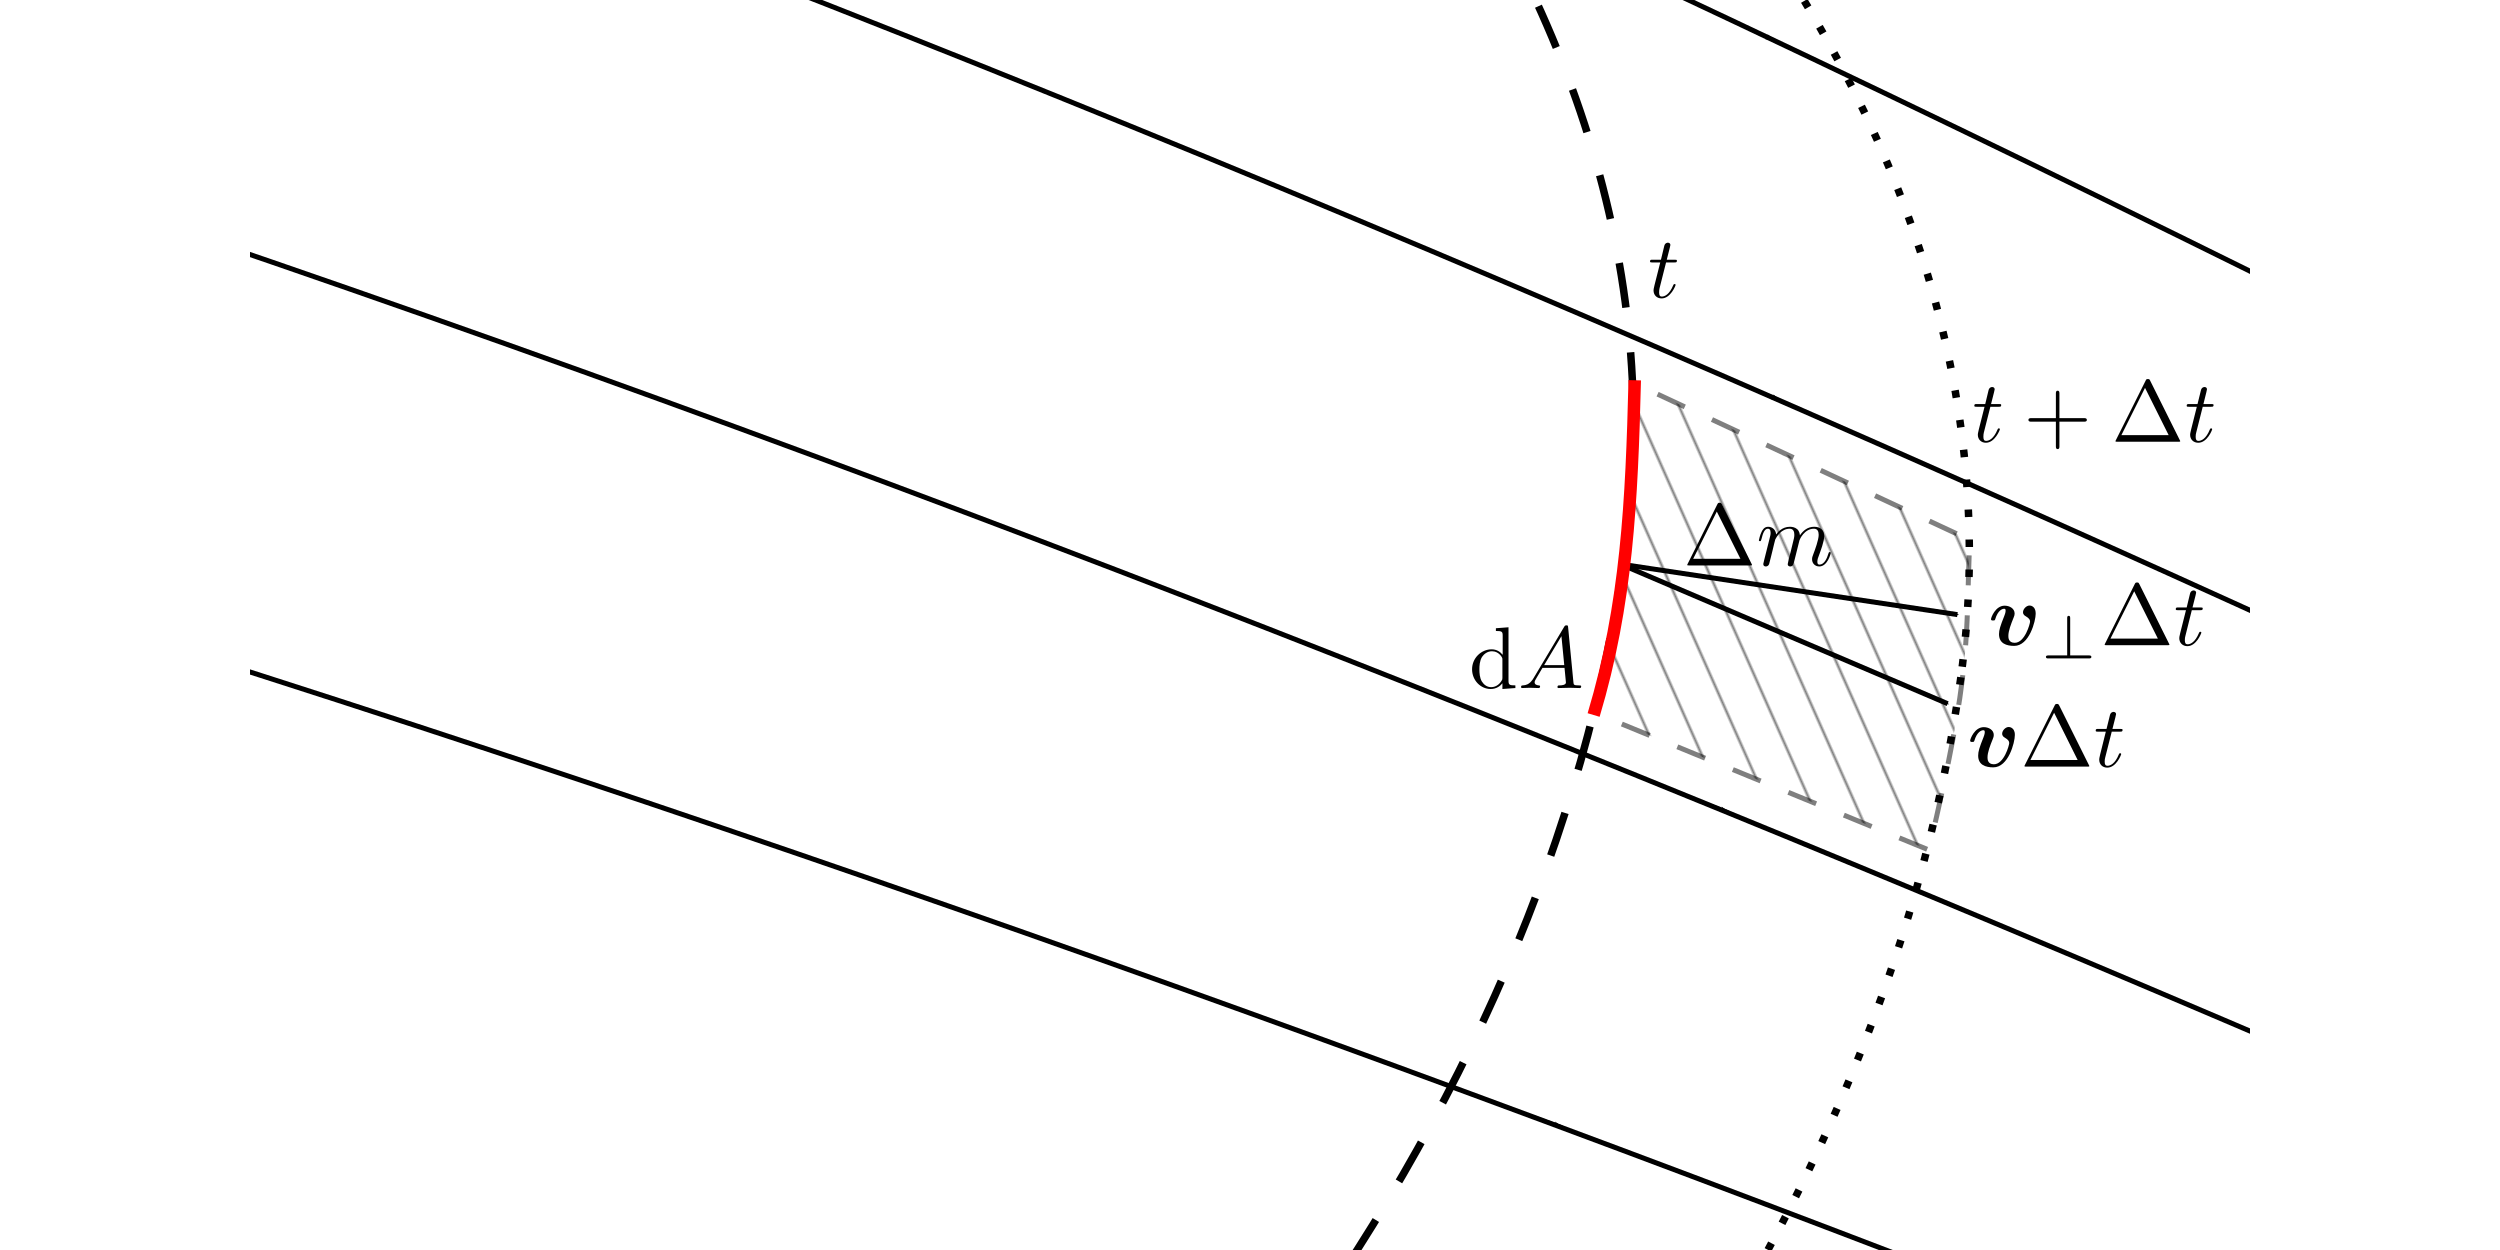 <?xml version="1.0" encoding="UTF-8" standalone="no"?>
<!-- Created with Inkscape (http://www.inkscape.org/) -->

<svg
   xmlns:ns0="http://www.iki.fi/pav/software/textext/"
   xmlns:dc="http://purl.org/dc/elements/1.1/"
   xmlns:cc="http://creativecommons.org/ns#"
   xmlns:rdf="http://www.w3.org/1999/02/22-rdf-syntax-ns#"
   xmlns:svg="http://www.w3.org/2000/svg"
   xmlns="http://www.w3.org/2000/svg"
   xmlns:xlink="http://www.w3.org/1999/xlink"
   xmlns:sodipodi="http://sodipodi.sourceforge.net/DTD/sodipodi-0.dtd"
   xmlns:inkscape="http://www.inkscape.org/namespaces/inkscape"
   width="354.331"
   height="177.165"
   id="svg5414"
   version="1.1"
   inkscape:version="0.48.2 r9819"
   sodipodi:docname="Massastroom.svg">
  <sodipodi:namedview
     inkscape:document-units="mm"
     id="base"
     pagecolor="#ffffff"
     bordercolor="#666666"
     borderopacity="1.0"
     inkscape:pageopacity="0.0"
     inkscape:pageshadow="2"
     inkscape:zoom="1.979899"
     inkscape:cx="279.8934"
     inkscape:cy="82.265545"
     inkscape:current-layer="layer5"
     showgrid="false"
     inkscape:window-width="1366"
     inkscape:window-height="706"
     inkscape:window-x="-8"
     inkscape:window-y="-8"
     inkscape:window-maximized="1"
     units="mm"
     objecttolerance="10"
     guidetolerance="10"
     showguides="false">
    <inkscape:grid
       spacingy="1mm"
       spacingx="1mm"
       units="mm"
       snapvisiblegridlinesonly="false"
       enabled="true"
       visible="true"
       empspacing="5"
       id="grid8852"
       type="xygrid" />
    <sodipodi:guide
       position="2.02,177.787"
       orientation="177.165,0"
       id="guide4553" />
    <sodipodi:guide
       position="2.02,0.621"
       orientation="0,354.331"
       id="guide4555" />
    <sodipodi:guide
       position="356.351,0.621"
       orientation="-177.165,0"
       id="guide4557" />
    <sodipodi:guide
       position="356.351,177.787"
       orientation="0,-354.331"
       id="guide4559" />
  </sodipodi:namedview>
  <defs
     id="defs3">
    <pattern
       patternTransform="matrix(0.306,-0.136,0.997,2.249,236.249,957.398)"
       id="pattern6511"
       xlink:href="#Strips1_16"
       inkscape:collect="always" />
    <pattern
       inkscape:collect="always"
       patternUnits="userSpaceOnUse"
       width="17"
       height="1"
       patternTransform="translate(0,0) scale(10,10)"
       id="Strips1_16"
       inkscape:stockid="Stripes 1:16">
      <rect
         style="fill:black;stroke:none"
         x="0"
         y="-0.5"
         width="1"
         height="2"
         id="rect5842" />
    </pattern>
    <marker
       style="overflow:visible"
       id="Arrow1Lstart"
       refX="0"
       refY="0"
       orient="auto"
       inkscape:stockid="Arrow1Lstart">
      <path
         inkscape:connector-curvature="0"
         transform="matrix(0.8,0,0,0.8,10,0)"
         style="fill-rule:evenodd;stroke:#000000;stroke-width:1pt;marker-start:none"
         d="M 0,0 5,-5 -12.5,0 5,5 0,0 z"
         id="path5974" />
    </marker>
    <marker
       style="overflow:visible"
       id="Arrow1Lend"
       refX="0"
       refY="0"
       orient="auto"
       inkscape:stockid="Arrow1Lend">
      <path
         inkscape:connector-curvature="0"
         transform="matrix(-0.8,0,0,-0.8,-10,0)"
         style="fill-rule:evenodd;stroke:#000000;stroke-width:1pt;marker-start:none"
         d="M 0,0 5,-5 -12.5,0 5,5 0,0 z"
         id="path5977" />
    </marker>
    <marker
       style="overflow:visible"
       id="Arrow1Mend"
       refX="0"
       refY="0"
       orient="auto"
       inkscape:stockid="Arrow1Mend">
      <path
         inkscape:connector-curvature="0"
         transform="matrix(-0.4,0,0,-0.4,-4,0)"
         style="fill-rule:evenodd;stroke:#000000;stroke-width:1pt;marker-start:none"
         d="M 0,0 5,-5 -12.5,0 5,5 0,0 z"
         id="path5983" />
    </marker>
    <inkscape:path-effect
       is_visible="true"
       id="path-effect5941"
       effect="spiro" />
    <inkscape:path-effect
       is_visible="true"
       id="path-effect5937"
       effect="spiro" />
    <marker
       style="overflow:visible"
       id="Arrow1Lend-1"
       refX="0"
       refY="0"
       orient="auto"
       inkscape:stockid="Arrow1Lend">
      <path
         inkscape:connector-curvature="0"
         transform="matrix(-0.8,0,0,-0.8,-10,0)"
         style="fill-rule:evenodd;stroke:#000000;stroke-width:1pt;marker-start:none"
         d="M 0,0 5,-5 -12.5,0 5,5 0,0 z"
         id="path5977-7" />
    </marker>
  </defs>
  <g
     transform="translate(0,-875.197)"
     inkscape:label="Controlemassa"
     id="layer2"
     inkscape:groupmode="layer"
     style="display:inline">
    <path
       sodipodi:nodetypes="sssss"
       inkscape:connector-curvature="0"
       id="path5420"
       d="M 230.315,953.15 C 208.448,1113.641 -4.041,1267.199 -262.887,1255.764 -417.687,1248.926 -524.303,1150.162 -502.437,989.67 -480.57,829.178 -337.866,688.104 -183.7,674.572 -29.533,661.04 252.182,792.658 230.315,953.15 z"
       style="fill:none;stroke:#000000;stroke-width:1.063;stroke-miterlimit:4;stroke-dasharray:6.378, 6.378;stroke-dashoffset:0" />
    <path
       style="fill:none;stroke:#000000;stroke-width:1.063;stroke-miterlimit:4;stroke-dasharray:1.063,3.189;stroke-dashoffset:0"
       d="M 277.919,971.188 C 256.052,1131.68 43.562,1285.238 -215.283,1273.803 c -154.8,-6.839 -261.417,-105.602 -239.55,-266.094 21.867,-160.492 164.57,-301.566 318.737,-315.098 154.167,-13.532 435.881,118.086 414.014,278.578 z"
       id="path5931"
       inkscape:connector-curvature="0"
       sodipodi:nodetypes="sssss" />
  </g>
  <g
     style="display:inline"
     transform="translate(0,-875.197)"
     inkscape:label="Volume"
     id="layer3"
     inkscape:groupmode="layer">
    <path
       sodipodi:nodetypes="ccccc"
       inkscape:connector-curvature="0"
       id="path5031"
       d="m 226.236,976.325 c 4.209,-17.341 5.418,-31.02 5.303,-46.846 l 47.642,22.237 c -0.631,14.479 0.379,17.981 -5.808,43.951 z"
       style="opacity:0.5;fill:url(#pattern6511);fill-opacity:1;stroke:#000000;stroke-width:0.709;stroke-linecap:butt;stroke-linejoin:miter;stroke-miterlimit:4;stroke-opacity:1;stroke-dasharray:4.252, 4.252;stroke-dashoffset:0" />
  </g>
  <g
     inkscape:groupmode="layer"
     id="g5033"
     inkscape:label="Vectoren"
     transform="translate(0,-875.197)"
     style="display:inline">
    <path
       sodipodi:nodetypes="cc"
       inkscape:connector-curvature="0"
       id="path5051"
       d="m 229.655,955.148 46.39,19.788"
       style="fill:none;stroke:#000000;stroke-width:0.709;stroke-linecap:butt;stroke-linejoin:miter;stroke-miterlimit:4;stroke-opacity:1;stroke-dasharray:none;marker-start:none;marker-end:url(#Arrow1Mend);display:inline" />
    <path
       style="fill:none;stroke:#000000;stroke-width:0.709;stroke-linecap:butt;stroke-linejoin:miter;stroke-miterlimit:4;stroke-opacity:1;stroke-dasharray:none;marker-start:none;marker-end:url(#Arrow1Mend);display:inline"
       d="M 229.655,955.148 277.43,962.31"
       id="path6152"
       inkscape:connector-curvature="0"
       sodipodi:nodetypes="cc" />
    <path
       sodipodi:nodetypes="cc"
       inkscape:connector-curvature="0"
       id="path5053"
       d="m 225.867,976.538 c 4.721,-15.774 5.4,-30.285 5.828,-47.448"
       style="fill:none;stroke:#ff0000;stroke-width:1.772;stroke-linecap:butt;stroke-linejoin:miter;stroke-miterlimit:4;stroke-opacity:1;stroke-dasharray:none;display:inline" />
    <g
       style="font-style:normal;font-variant:normal;font-weight:normal;font-stretch:normal;letter-spacing:normal;word-spacing:normal;text-anchor:start;fill:none;stroke:#000000;stroke-linecap:butt;stroke-linejoin:miter;stroke-miterlimit:10.433;stroke-opacity:1;stroke-dasharray:none;stroke-dashoffset:0"
       id="content"
       transform="matrix(1.25,0,0,-1.25,-0.448,1867.77)"
       xml:space="preserve"
       stroke-miterlimit="10.433"
       font-style="normal"
       font-variant="normal"
       font-weight="normal"
       font-stretch="normal"
       font-size-adjust="none"
       letter-spacing="normal"
       word-spacing="normal"
       ns0:text="$\\vt{v}\\Delta t$"
       ns0:preamble="D:\\Onderwijs\\FLUI\\Cursus\\FLUI_theorie\\tex\\commands.tex">
<path
   style="fill:#000000;stroke-width:0"
   inkscape:connector-curvature="0"
   d="m 228.82,710.72 -0.01,0.04 0,0.04 0,0.04 0,0.04 -0.01,0.04 0,0.03 -0.01,0.04 0,0.03 -0.01,0.03 -0.01,0.03 -0.01,0.03 -0.01,0.03 -0.01,0.03 -0.01,0.02 -0.01,0.03 -0.01,0.02 -0.01,0.03 -0.01,0.02 -0.02,0.02 -0.01,0.02 -0.01,0.02 -0.02,0.02 -0.01,0.02 -0.02,0.01 -0.01,0.02 -0.02,0.02 -0.03,0.02 -0.03,0.03 -0.03,0.02 -0.03,0.02 -0.03,0.02 -0.03,0.01 -0.03,0.02 -0.03,0.01 -0.03,0.01 -0.03,0 -0.02,0.01 -0.02,0.01 -0.03,0 -0.01,0 -0.02,0 -0.01,0 -0.01,0 -0.01,0 0,0 0,0 0,0.01 c -0.4,0 -0.76,-0.42 -0.76,-0.76 0,-0.28 0.21,-0.4 0.3,-0.45 0.42,-0.25 0.5,-0.42 0.5,-0.62 0,-0.22 -0.58,-2.4 -1.74,-2.4 -0.72,0 -0.72,0.6 -0.72,0.78 0,0.57 0.28,1.3 0.6,2.09 0.08,0.2 0.11,0.29 0.11,0.45 0,0.58 -0.58,0.89 -1.13,0.89 -1.05,0 -1.55,-1.35 -1.55,-1.54 0,-0.14 0.15,-0.14 0.24,-0.14 0.12,0 0.19,0 0.23,0.12 0.32,1.08 0.84,1.21 1.02,1.21 0.07,0 0.17,0 0.17,-0.21 0,-0.23 -0.12,-0.52 -0.15,-0.6 -0.46,-1.15 -0.6,-1.6 -0.6,-2.07 0,-1.06 0.85,-1.33 1.72,-1.33 1.71,0 2.44,2.82 2.44,3.67 z"
   id="path3846" />
<path
   style="fill:#000000;stroke-width:0"
   inkscape:connector-curvature="0"
   d="m 233.85,714.06 -0.01,0.01 -0.01,0.01 0,0.01 -0.01,0.01 0,0.01 -0.01,0.01 -0.01,0.01 0,0.01 -0.01,0.01 0,0.01 -0.01,0.01 0,0 -0.01,0.01 0,0.01 -0.01,0 -0.01,0.01 0,0 -0.01,0.01 -0.01,0 -0.01,0.01 0,0 -0.01,0 -0.01,0.01 -0.01,0 -0.01,0 -0.01,0 -0.01,0 -0.02,0.01 -0.01,0 -0.01,0 -0.02,0 -0.01,0 c -0.17,0 -0.19,-0.05 -0.26,-0.18 l -0.06,-0.82 2.67,-5.36 h -5.36 l 2.69,5.36 0.06,0.82 -3.37,-6.74 c -0.05,-0.09 -0.05,-0.11 -0.05,-0.12 0,-0.07 0.06,-0.07 0.22,-0.07 h 6.91 c 0.16,0 0.22,0 0.22,0.07 0,0.01 0,0.03 -0.05,0.12 z"
   id="path3848" />
<path
   style="fill:#000000;stroke-width:0"
   inkscape:connector-curvature="0"
   d="m 239.8,711.1 h 0.93 c 0.2,0 0.3,0 0.3,0.2 0,0.11 -0.1,0.11 -0.28,0.11 h -0.87 c 0.36,1.41 0.41,1.61 0.41,1.67 0,0.16 -0.12,0.26 -0.29,0.26 -0.03,0 -0.31,-0.01 -0.4,-0.35 l -0.39,-1.58 h -0.93 c -0.2,0 -0.3,0 -0.3,-0.19 0,-0.12 0.08,-0.12 0.28,-0.12 h 0.87 c -0.71,-2.82 -0.75,-2.99 -0.75,-3.17 0,-0.54 0.37,-0.91 0.91,-0.91 1.02,0 1.58,1.45 1.58,1.53 0,0.1 -0.08,0.1 -0.12,0.1 -0.09,0 -0.1,-0.04 -0.15,-0.14 -0.42,-1.04 -0.95,-1.28 -1.29,-1.28 -0.21,0 -0.31,0.13 -0.31,0.46 0,0.24 0.02,0.31 0.06,0.48 z"
   id="path3850" />
</g>  </g>
  <g
     style="display:none"
     transform="translate(0,-875.197)"
     inkscape:label="Vectoren copy"
     id="g5015"
     inkscape:groupmode="layer">
    <g
       ns0:preamble=""
       ns0:text="$t$"
       word-spacing="normal"
       letter-spacing="normal"
       font-size-adjust="none"
       font-stretch="normal"
       font-weight="normal"
       font-variant="normal"
       font-style="normal"
       stroke-miterlimit="10.433"
       xml:space="preserve"
       transform="matrix(1.25,0,0,-1.25,192.194,1751.936)"
       id="g5017"
       style="font-style:normal;font-variant:normal;font-weight:normal;font-stretch:normal;letter-spacing:normal;word-spacing:normal;text-anchor:start;fill:none;stroke:#000000;stroke-linecap:butt;stroke-linejoin:miter;stroke-miterlimit:10.433;stroke-opacity:1;stroke-dasharray:none;stroke-dashoffset:0">
<path
   id="path5019"
   d="m 225.48,711.1 h 0.94 c 0.2,0 0.29,0 0.29,0.2 0,0.11 -0.09,0.11 -0.27,0.11 h -0.88 c 0.36,1.41 0.41,1.61 0.41,1.67 0,0.16 -0.12,0.26 -0.29,0.26 -0.03,0 -0.31,-0.01 -0.4,-0.35 l -0.38,-1.58 h -0.94 c -0.2,0 -0.3,0 -0.3,-0.19 0,-0.12 0.08,-0.12 0.28,-0.12 h 0.88 c -0.72,-2.82 -0.76,-2.99 -0.76,-3.17 0,-0.54 0.38,-0.91 0.91,-0.91 1.02,0 1.59,1.45 1.59,1.53 0,0.1 -0.08,0.1 -0.12,0.1 -0.09,0 -0.1,-0.04 -0.15,-0.14 -0.43,-1.04 -0.96,-1.28 -1.3,-1.28 -0.2,0 -0.3,0.13 -0.3,0.46 0,0.24 0.02,0.31 0.05,0.48 z"
   inkscape:connector-curvature="0"
   style="fill:#000000;stroke-width:0" />
</g>    <g
       style="font-style:normal;font-variant:normal;font-weight:normal;font-stretch:normal;letter-spacing:normal;word-spacing:normal;text-anchor:start;fill:none;stroke:#000000;stroke-linecap:butt;stroke-linejoin:miter;stroke-miterlimit:10.433;stroke-opacity:1;stroke-dasharray:none;stroke-dashoffset:0"
       id="g5021"
       transform="matrix(1.25,0,0,-1.25,227.68,1796.988)"
       xml:space="preserve"
       stroke-miterlimit="10.433"
       font-style="normal"
       font-variant="normal"
       font-weight="normal"
       font-stretch="normal"
       font-size-adjust="none"
       letter-spacing="normal"
       word-spacing="normal"
       ns0:text="$t +\\Delta t$"
       ns0:preamble="">
<path
   style="fill:#000000;stroke-width:0"
   inkscape:connector-curvature="0"
   d="m 225.48,711.1 h 0.94 c 0.2,0 0.29,0 0.29,0.2 0,0.11 -0.09,0.11 -0.27,0.11 h -0.88 c 0.36,1.41 0.41,1.61 0.41,1.67 0,0.16 -0.12,0.26 -0.29,0.26 -0.03,0 -0.31,-0.01 -0.4,-0.35 l -0.38,-1.58 h -0.94 c -0.2,0 -0.3,0 -0.3,-0.19 0,-0.12 0.08,-0.12 0.28,-0.12 h 0.88 c -0.72,-2.82 -0.76,-2.99 -0.76,-3.17 0,-0.54 0.38,-0.91 0.91,-0.91 1.02,0 1.59,1.45 1.59,1.53 0,0.1 -0.08,0.1 -0.12,0.1 -0.09,0 -0.1,-0.04 -0.15,-0.14 -0.43,-1.04 -0.96,-1.28 -1.3,-1.28 -0.2,0 -0.3,0.13 -0.3,0.46 0,0.24 0.02,0.31 0.05,0.48 z"
   id="path5023" />
<path
   style="fill:#000000;stroke-width:0"
   inkscape:connector-curvature="0"
   d="m 233.31,709.41 h 2.78 c 0.14,0 0.33,0 0.33,0.2 0,0.2 -0.19,0.2 -0.33,0.2 h -2.78 v 2.78 c 0,0.14 0,0.33 -0.2,0.33 -0.2,0 -0.2,-0.19 -0.2,-0.33 v -2.78 h -2.78 c -0.14,0 -0.33,0 -0.33,-0.2 0,-0.2 0.19,-0.2 0.33,-0.2 h 2.78 v -2.78 c 0,-0.14 0,-0.33 0.2,-0.33 0.2,0 0.2,0.19 0.2,0.33 z"
   id="path5025" />
<path
   style="fill:#000000;stroke-width:0"
   inkscape:connector-curvature="0"
   d="m 243.6,714.06 0,0.01 -0.01,0.01 -0.01,0.01 0,0.01 -0.01,0.01 0,0.01 -0.01,0.01 0,0.01 -0.01,0.01 0,0.01 -0.01,0.01 -0.01,0 0,0.01 -0.01,0.01 0,0 -0.01,0.01 -0.01,0 0,0.01 -0.01,0 -0.01,0.01 -0.01,0 -0.01,0 0,0.01 -0.01,0 -0.01,0 -0.02,0 -0.01,0 -0.01,0.01 -0.01,0 -0.02,0 -0.01,0 -0.02,0 c -0.17,0 -0.19,-0.05 -0.25,-0.18 l -0.07,-0.82 2.68,-5.36 h -5.36 l 2.68,5.36 0.07,0.82 -3.37,-6.74 c -0.05,-0.09 -0.05,-0.11 -0.05,-0.12 0,-0.07 0.06,-0.07 0.22,-0.07 h 6.91 c 0.16,0 0.21,0 0.21,0.07 0,0.01 0,0.03 -0.05,0.12 z"
   id="path5027" />
<path
   style="fill:#000000;stroke-width:0"
   inkscape:connector-curvature="0"
   d="m 249.56,711.1 h 0.93 c 0.2,0 0.3,0 0.3,0.2 0,0.11 -0.1,0.11 -0.28,0.11 h -0.87 c 0.35,1.41 0.4,1.61 0.4,1.67 0,0.16 -0.11,0.26 -0.28,0.26 -0.03,0 -0.31,-0.01 -0.4,-0.35 l -0.39,-1.58 h -0.93 c -0.2,0 -0.3,0 -0.3,-0.19 0,-0.12 0.08,-0.12 0.27,-0.12 h 0.88 c -0.71,-2.82 -0.76,-2.99 -0.76,-3.17 0,-0.54 0.38,-0.91 0.92,-0.91 1.02,0 1.58,1.45 1.58,1.53 0,0.1 -0.08,0.1 -0.12,0.1 -0.09,0 -0.1,-0.04 -0.15,-0.14 -0.42,-1.04 -0.95,-1.28 -1.29,-1.28 -0.21,0 -0.31,0.13 -0.31,0.46 0,0.24 0.02,0.31 0.06,0.48 z"
   id="path5029" />
</g>    <path
       style="fill:none;stroke:#000000;stroke-width:0.354;stroke-linecap:butt;stroke-linejoin:miter;stroke-miterlimit:4;stroke-opacity:1;stroke-dasharray:none;marker-end:url(#Arrow1Mend)"
       d="m 230.441,83.853 25.759,3.788"
       id="path5032"
       inkscape:connector-curvature="0"
       transform="translate(0,875.197)"
       sodipodi:nodetypes="cc" />
    <path
       style="fill:none;stroke:#ff0000;stroke-width:1.772;stroke-linecap:butt;stroke-linejoin:miter;stroke-miterlimit:4;stroke-opacity:1;stroke-dasharray:none;display:inline"
       d="m 224.478,982.347 c 4.721,-15.774 6.537,-30.159 6.964,-47.321"
       id="path5036"
       inkscape:connector-curvature="0"
       sodipodi:nodetypes="cc" />
    <g
       style="font-style:normal;font-variant:normal;font-weight:normal;font-stretch:normal;letter-spacing:normal;word-spacing:normal;text-anchor:start;fill:none;stroke:#000000;stroke-linecap:butt;stroke-linejoin:miter;stroke-miterlimit:10.433;stroke-opacity:1;stroke-dasharray:none;stroke-dashoffset:0"
       ns0:preamble="D:\\Documenten\\Worksheets\\Inkscape\\incscape_preamble.tex"
       ns0:text="$\\vt{n}$"
       word-spacing="normal"
       letter-spacing="normal"
       font-size-adjust="none"
       font-stretch="normal"
       font-weight="normal"
       font-variant="normal"
       font-style="normal"
       stroke-miterlimit="10.433"
       xml:space="preserve"
       transform="matrix(1.25,0,0,-1.25,137.91,1576.087)"
       id="g5042">
<path
   id="path5044"
   d="m 92.786,496.91 -0.014,0.05 -0.017,0.04 -0.019,0.04 -0.021,0.05 -0.023,0.04 -0.025,0.04 -0.027,0.03 -0.029,0.04 -0.03,0.03 -0.033,0.04 -0.034,0.03 -0.035,0.03 -0.037,0.03 -0.038,0.02 -0.04,0.03 -0.041,0.02 -0.042,0.03 -0.043,0.02 -0.044,0.02 -0.045,0.02 -0.046,0.02 -0.047,0.01 -0.048,0.02 -0.048,0.01 -0.048,0.01 -0.049,0.01 -0.05,0.01 -0.05,0 -0.05,0.01 -0.05,0 -0.051,0.01 -0.05,0 c -0.368,0 -0.647,-0.21 -0.866,-0.57 -0.248,-0.4 -0.378,-0.93 -0.378,-0.98 0,-0.14 0.15,-0.14 0.239,-0.14 0.11,0 0.149,0 0.199,0.05 0.02,0.02 0.02,0.04 0.08,0.29 0.199,0.77 0.418,0.99 0.676,0.99 0.149,0 0.229,-0.1 0.229,-0.37 0,-0.17 -0.04,-0.33 -0.139,-0.72 -0.07,-0.28 -0.169,-0.68 -0.219,-0.9 l -0.358,-1.39 c -0.03,-0.14 -0.08,-0.33 -0.08,-0.4 0,-0.2 0.159,-0.43 0.468,-0.43 0.517,0 0.636,0.45 0.706,0.75 0.1,0.37 0.179,0.69 0.279,1.11 0.04,0.13 0.288,1.16 0.308,1.19 0.01,0.06 0.289,0.5 0.617,0.77 0.279,0.22 0.607,0.39 1.025,0.39 0.258,0 0.497,-0.1 0.497,-0.59 0,-0.56 -0.437,-1.73 -0.627,-2.22 -0.109,-0.27 -0.139,-0.34 -0.139,-0.51 0,-0.58 0.577,-0.89 1.124,-0.89 1.055,0 1.553,1.35 1.553,1.55 0,0.14 -0.15,0.14 -0.239,0.14 -0.12,0 -0.189,0 -0.229,-0.13 -0.328,-1.11 -0.866,-1.21 -1.025,-1.21 -0.07,0 -0.169,0 -0.169,0.21 0,0.23 0.099,0.48 0.199,0.73 0.159,0.41 0.617,1.57 0.617,2.12 0,0.92 -0.766,1.16 -1.483,1.16 -0.209,0 -0.935,0 -1.641,-0.76 z"
   inkscape:connector-curvature="0"
   style="fill:#000000;stroke-width:0" />
</g>    <g
       style="font-style:normal;font-variant:normal;font-weight:normal;font-stretch:normal;letter-spacing:normal;word-spacing:normal;text-anchor:start;fill:none;stroke:#000000;stroke-linecap:butt;stroke-linejoin:miter;stroke-miterlimit:10.433;stroke-opacity:1;stroke-dasharray:none;stroke-dashoffset:0"
       id="g5046"
       transform="matrix(1.25,0,0,-1.25,98.179,1566.344)"
       xml:space="preserve"
       stroke-miterlimit="10.433"
       font-style="normal"
       font-variant="normal"
       font-weight="normal"
       font-stretch="normal"
       font-size-adjust="none"
       letter-spacing="normal"
       word-spacing="normal"
       ns0:text="$\\diff A$"
       ns0:preamble="D:\\Documenten\\Worksheets\\Inkscape\\incscape_preamble.tex">
<path
   style="fill:#000000;stroke-width:0"
   inkscape:connector-curvature="0"
   d="m 93.781,493.72 v -0.65 l 1.462,0.11 v 0.3 c -0.696,0 -0.776,0.07 -0.776,0.56 v 6.03 l -1.432,-0.11 v -0.31 c 0.696,0 0.776,-0.07 0.776,-0.55 v -2.15 c -0.289,0.36 -0.717,0.62 -1.254,0.62 l 0.04,-0.22 c 0.348,0 0.766,-0.15 1.074,-0.6 0.11,-0.17 0.11,-0.19 0.11,-0.36 h 0 v -2.04 c 0,-0.18 0,-0.2 -0.11,-0.37 -0.298,-0.48 -0.746,-0.69 -1.174,-0.69 -0.448,0 -0.806,0.25 -1.045,0.63 -0.258,0.41 -0.288,0.97 -0.288,1.38 0,0.37 0.02,0.97 0.309,1.41 0.208,0.31 0.587,0.64 1.124,0.64 l -0.04,0.22 c -1.174,0 -2.219,-0.98 -2.219,-2.26 0,-1.26 0.975,-2.24 2.11,-2.24 0.636,0 1.084,0.33 1.333,0.65 z"
   id="path5048" />
<path
   style="fill:#000000;stroke-width:0"
   inkscape:connector-curvature="0"
   d="m 97.316,494.32 -0.037,-0.06 -0.038,-0.06 -0.037,-0.06 -0.037,-0.05 -0.037,-0.05 -0.037,-0.04 -0.037,-0.05 -0.038,-0.04 -0.037,-0.04 -0.037,-0.03 -0.037,-0.04 -0.038,-0.03 -0.037,-0.03 -0.038,-0.03 -0.037,-0.02 -0.038,-0.03 -0.038,-0.02 -0.038,-0.02 -0.038,-0.02 -0.038,-0.01 -0.039,-0.02 -0.038,-0.01 -0.039,-0.02 -0.039,-0.01 -0.039,-0.01 -0.039,0 -0.04,-0.01 -0.04,-0.01 -0.08,-0.01 -0.082,-0.01 c -0.119,-0.01 -0.209,-0.01 -0.209,-0.19 0,-0.06 0.05,-0.11 0.129,-0.11 0.269,0 0.578,0.03 0.856,0.03 0.329,0 0.677,-0.03 0.995,-0.03 0.06,0 0.189,0 0.189,0.18 0,0.11 -0.089,0.12 -0.159,0.12 -0.229,0.02 -0.468,0.1 -0.468,0.35 0,0.12 0.06,0.23 0.14,0.37 l 0.756,1.27 h 2.499 l -0.03,0.31 h -2.28 l 1.96,3.28 0.32,-3.28 0.03,-0.31 c 0.02,-0.21 0.16,-1.56 0.16,-1.66 0,-0.3 -0.52,-0.33 -0.72,-0.33 -0.14,0 -0.24,0 -0.24,-0.19 0,-0.11 0.12,-0.11 0.14,-0.11 0.41,0 0.84,0.03 1.24,0.03 0.25,0 0.88,-0.03 1.13,-0.03 0.06,0 0.18,0 0.18,0.2 0,0.1 -0.1,0.1 -0.23,0.1 -0.62,0 -0.62,0.07 -0.65,0.36 l -0.6,6.21 c -0.02,0.2 -0.02,0.24 -0.19,0.24 -0.16,0 -0.2,-0.07 -0.26,-0.17 z"
   id="path5050" />
</g>  </g>
  <g
     transform="translate(0,-875.197)"
     id="layer1"
     inkscape:groupmode="layer"
     inkscape:label="Stroomlijnen"
     style="display:inline">
    <path
       inkscape:connector-curvature="0"
       id="path5951"
       d="M -1040.404,276.737 C -305.809,226.429 152.184,480.664 580.624,759.433"
       style="fill:none;stroke:#000000;stroke-width:0.709;stroke-linecap:butt;stroke-linejoin:miter;stroke-miterlimit:4;stroke-opacity:1;stroke-dasharray:none;marker-start:none;marker-mid:none" />
    <path
       sodipodi:nodetypes="cc"
       inkscape:connector-curvature="0"
       id="path8269"
       d="m -699.256,275.882 c 21.655,0.504 28.008,1.413 39.368,2.317"
       style="fill:none;stroke:#000000;stroke-width:0.448;stroke-linecap:butt;stroke-linejoin:miter;stroke-miterlimit:4;stroke-opacity:1;stroke-dasharray:none;marker-start:none;marker-end:url(#Arrow1Lend)" />
    <path
       style="fill:none;stroke:#000000;stroke-width:0.448;stroke-linecap:butt;stroke-linejoin:miter;stroke-miterlimit:4;stroke-opacity:1;stroke-dasharray:none;marker-start:none;marker-end:url(#Arrow1Lend)"
       d="m 333.046,606.625 c 14.275,7.768 12.257,6.471 25.159,13.902"
       id="path8829"
       inkscape:connector-curvature="0"
       sodipodi:nodetypes="cc" />
    <path
       style="fill:none;stroke:#000000;stroke-width:0.709;stroke-linecap:butt;stroke-linejoin:miter;stroke-miterlimit:4;stroke-opacity:1;stroke-dasharray:none;marker-start:none;marker-mid:none"
       d="M -1141.162,530.628 C -406.567,485.28 51.425,714.449 479.866,965.731"
       id="path8838"
       inkscape:connector-curvature="0" />
    <path
       style="fill:none;stroke:#000000;stroke-width:0.448;stroke-linecap:butt;stroke-linejoin:miter;stroke-miterlimit:4;stroke-opacity:1;stroke-dasharray:none;marker-start:none;marker-end:url(#Arrow1Lend)"
       d="m -741.425,408.538 c 21.655,0.454 28.008,1.274 39.368,2.088"
       id="path8840"
       inkscape:connector-curvature="0"
       sodipodi:nodetypes="cc" />
    <path
       sodipodi:nodetypes="cc"
       inkscape:connector-curvature="0"
       id="path8842"
       d="m 232.288,831.99 c 14.275,7.002 12.257,5.833 25.159,12.532"
       style="fill:none;stroke:#000000;stroke-width:0.448;stroke-linecap:butt;stroke-linejoin:miter;stroke-miterlimit:4;stroke-opacity:1;stroke-dasharray:none;marker-start:none;marker-end:url(#Arrow1Lend)" />
    <path
       inkscape:connector-curvature="0"
       id="path8846"
       d="M -1129.237,608.935 C -394.642,567.9 63.35,775.275 491.79,1002.661"
       style="fill:none;stroke:#000000;stroke-width:0.709;stroke-linecap:butt;stroke-linejoin:miter;stroke-miterlimit:4;stroke-opacity:1;stroke-dasharray:none;marker-start:none;marker-mid:none" />
    <path
       sodipodi:nodetypes="cc"
       inkscape:connector-curvature="0"
       id="path8848"
       d="m -775.967,544.476 c 21.655,0.411 28.008,1.153 39.368,1.89"
       style="fill:none;stroke:#000000;stroke-width:0.448;stroke-linecap:butt;stroke-linejoin:miter;stroke-miterlimit:4;stroke-opacity:1;stroke-dasharray:none;marker-start:none;marker-end:url(#Arrow1Lend)" />
    <path
       style="fill:none;stroke:#000000;stroke-width:0.448;stroke-linecap:butt;stroke-linejoin:miter;stroke-miterlimit:4;stroke-opacity:1;stroke-dasharray:none;marker-start:none;marker-end:url(#Arrow1Lend)"
       d="m 246.773,878.711 4.668,2.188"
       id="path8850"
       inkscape:connector-curvature="0"
       sodipodi:nodetypes="cc" />
    <path
       style="fill:none;stroke:#000000;stroke-width:0.709;stroke-linecap:butt;stroke-linejoin:miter;stroke-miterlimit:4;stroke-opacity:1;stroke-dasharray:none;marker-start:none;marker-mid:none"
       d="M -1140.799,678.251 C -406.204,640.783 51.789,830.126 480.229,1037.741"
       id="path8856"
       inkscape:connector-curvature="0" />
    <path
       style="fill:none;stroke:#000000;stroke-width:0.448;stroke-linecap:butt;stroke-linejoin:miter;stroke-miterlimit:4;stroke-opacity:1;stroke-dasharray:none;marker-start:none;marker-end:url(#Arrow1Lend)"
       d="m -800.64,680.415 c 21.655,0.376 28.008,1.053 39.368,1.726"
       id="path8858"
       inkscape:connector-curvature="0"
       sodipodi:nodetypes="cc" />
    <path
       sodipodi:nodetypes="cc"
       inkscape:connector-curvature="0"
       id="path8860"
       d="m 246.669,929.561 5.605,2.363"
       style="fill:none;stroke:#000000;stroke-width:0.448;stroke-linecap:butt;stroke-linejoin:miter;stroke-miterlimit:4;stroke-opacity:1;stroke-dasharray:none;marker-start:none;marker-end:url(#Arrow1Lend)" />
    <path
       inkscape:connector-curvature="0"
       id="path8864"
       d="M -1153.604,751.4 C -419.009,716.439 38.983,893.116 467.423,1086.842"
       style="fill:none;stroke:#000000;stroke-width:0.709;stroke-linecap:butt;stroke-linejoin:miter;stroke-miterlimit:4;stroke-opacity:1;stroke-dasharray:none;marker-start:none;marker-mid:none" />
    <path
       sodipodi:nodetypes="cc"
       inkscape:connector-curvature="0"
       id="path8866"
       d="m -825.313,812.234 c 21.655,0.351 28.008,0.982 39.368,1.61"
       style="fill:none;stroke:#000000;stroke-width:0.448;stroke-linecap:butt;stroke-linejoin:miter;stroke-miterlimit:4;stroke-opacity:1;stroke-dasharray:none;marker-start:none;marker-end:url(#Arrow1Lend)" />
    <path
       style="fill:none;stroke:#000000;stroke-width:0.448;stroke-linecap:butt;stroke-linejoin:miter;stroke-miterlimit:4;stroke-opacity:1;stroke-dasharray:none;marker-start:none;marker-end:url(#Arrow1Lend)"
       d="m 240.738,988.687 4.266,1.625"
       id="path8868"
       inkscape:connector-curvature="0"
       sodipodi:nodetypes="cc" />
    <path
       style="fill:none;stroke:#000000;stroke-width:0.709;stroke-linecap:butt;stroke-linejoin:miter;stroke-miterlimit:4;stroke-opacity:1;stroke-dasharray:none;marker-start:none;marker-mid:none"
       d="M -1177.21,817.426 C -442.615,785.598 15.377,946.443 443.817,1122.81"
       id="path8872"
       inkscape:connector-curvature="0" />
    <path
       style="fill:none;stroke:#000000;stroke-width:0.448;stroke-linecap:butt;stroke-linejoin:miter;stroke-miterlimit:4;stroke-opacity:1;stroke-dasharray:none;marker-start:none;marker-end:url(#Arrow1Lend)"
       d="m -849.986,952.292 c 21.655,0.319 28.008,0.894 39.368,1.466"
       id="path8874"
       inkscape:connector-curvature="0"
       sodipodi:nodetypes="cc" />
    <path
       sodipodi:nodetypes="cc"
       inkscape:connector-curvature="0"
       id="path8876"
       d="m 216.016,1033.009 5.382,1.921"
       style="fill:none;stroke:#000000;stroke-width:0.448;stroke-linecap:butt;stroke-linejoin:miter;stroke-miterlimit:4;stroke-opacity:1;stroke-dasharray:none;marker-start:none;marker-end:url(#Arrow1Lend)" />
    <path
       inkscape:connector-curvature="0"
       id="path8880"
       d="m -1210.873,1084.578 c 734.595,-27.477 1192.587,111.378 1621.028,263.632"
       style="fill:none;stroke:#000000;stroke-width:0.709;stroke-linecap:butt;stroke-linejoin:miter;stroke-miterlimit:4;stroke-opacity:1;stroke-dasharray:none;marker-start:none;marker-mid:none" />
    <path
       sodipodi:nodetypes="cc"
       inkscape:connector-curvature="0"
       id="path8882"
       d="m -869.725,1084.111 c 21.655,0.276 28.008,0.772 39.368,1.265"
       style="fill:none;stroke:#000000;stroke-width:0.448;stroke-linecap:butt;stroke-linejoin:miter;stroke-miterlimit:4;stroke-opacity:1;stroke-dasharray:none;marker-start:none;marker-end:url(#Arrow1Lend)" />
    <path
       style="fill:none;stroke:#000000;stroke-width:0.448;stroke-linecap:butt;stroke-linejoin:miter;stroke-miterlimit:4;stroke-opacity:1;stroke-dasharray:none;marker-start:none;marker-end:url(#Arrow1Lend)"
       d="m 162.577,1264.752 c 14.275,4.243 12.257,3.534 25.159,7.593"
       id="path8884"
       inkscape:connector-curvature="0"
       sodipodi:nodetypes="cc" />
    <path
       style="fill:none;stroke:#000000;stroke-width:0.709;stroke-linecap:butt;stroke-linejoin:miter;stroke-miterlimit:4;stroke-opacity:1;stroke-dasharray:none;marker-start:none;marker-mid:none"
       d="m -1230.611,1224.553 c 734.595,-22.603 1192.587,91.621 1621.028,216.866"
       id="path8910"
       inkscape:connector-curvature="0" />
    <path
       style="fill:none;stroke:#000000;stroke-width:0.448;stroke-linecap:butt;stroke-linejoin:miter;stroke-miterlimit:4;stroke-opacity:1;stroke-dasharray:none;marker-start:none;marker-end:url(#Arrow1Lend)"
       d="m -893.429,1223.801 c 21.655,0.225 31.974,1.003 43.333,1.409"
       id="path8912"
       inkscape:connector-curvature="0"
       sodipodi:nodetypes="cc" />
    <path
       sodipodi:nodetypes="cc"
       inkscape:connector-curvature="0"
       id="path8914"
       d="m 142.838,1372.766 c 14.275,3.49 12.257,2.908 25.159,6.246"
       style="fill:none;stroke:#000000;stroke-width:0.448;stroke-linecap:butt;stroke-linejoin:miter;stroke-miterlimit:4;stroke-opacity:1;stroke-dasharray:none;marker-start:none;marker-end:url(#Arrow1Lend)" />
  </g>
  <g
     ns0:preamble=""
     ns0:text="$t$"
     word-spacing="normal"
     letter-spacing="normal"
     font-size-adjust="none"
     font-stretch="normal"
     font-weight="normal"
     font-variant="normal"
     font-style="normal"
     stroke-miterlimit="10.433"
     xml:space="preserve"
     transform="matrix(4,0,0,-4,-591.429,2127.66)"
     id="g4309"
     style="font-style:normal;font-variant:normal;font-weight:normal;font-stretch:normal;letter-spacing:normal;word-spacing:normal;text-anchor:start;fill:none;stroke:#000000;stroke-linecap:butt;stroke-linejoin:miter;stroke-miterlimit:10.433;stroke-opacity:1;stroke-dasharray:none;stroke-dashoffset:0">

</g>  <g
     style="display:inline"
     inkscape:groupmode="layer"
     id="layer5"
     inkscape:label="Hulplijnen">
    <rect
       style="fill:#ffffff;stroke:none"
       id="rect4561"
       width="35.433"
       height="177.165"
       x="318.898"
       y="-1.0092427e-005" />
    <rect
       y="-1.0092427e-005"
       x="0"
       height="177.165"
       width="35.433"
       id="rect4563"
       style="fill:#ffffff;stroke:none" />
    <g
       style="font-style:normal;font-variant:normal;font-weight:normal;font-stretch:normal;letter-spacing:normal;word-spacing:normal;text-anchor:start;fill:none;stroke:#000000;stroke-linecap:butt;stroke-linejoin:miter;stroke-miterlimit:10.433;stroke-opacity:1;stroke-dasharray:none;stroke-dashoffset:0"
       id="g3896"
       transform="matrix(1.25,0,0,-1.25,-45.714,926.071)"
       xml:space="preserve"
       stroke-miterlimit="10.433"
       font-style="normal"
       font-variant="normal"
       font-weight="normal"
       font-stretch="normal"
       font-size-adjust="none"
       letter-spacing="normal"
       word-spacing="normal"
       ns0:text="$t$"
       ns0:preamble="D:\\Onderwijs\\FLUI\\Cursus\\FLUI_theorie\\tex\\commands.tex">
<path
   style="fill:#000000;stroke-width:0"
   inkscape:connector-curvature="0"
   d="m 225.48,711.1 h 0.94 c 0.2,0 0.29,0 0.29,0.2 0,0.11 -0.09,0.11 -0.27,0.11 h -0.88 c 0.36,1.41 0.41,1.61 0.41,1.67 0,0.16 -0.12,0.26 -0.29,0.26 -0.03,0 -0.31,-0.01 -0.4,-0.35 l -0.38,-1.58 h -0.94 c -0.2,0 -0.3,0 -0.3,-0.19 0,-0.12 0.08,-0.12 0.28,-0.12 h 0.88 c -0.72,-2.82 -0.76,-2.99 -0.76,-3.17 0,-0.54 0.38,-0.91 0.91,-0.91 1.02,0 1.59,1.45 1.59,1.53 0,0.1 -0.08,0.1 -0.12,0.1 -0.09,0 -0.1,-0.04 -0.15,-0.14 -0.43,-1.04 -0.96,-1.28 -1.3,-1.28 -0.2,0 -0.3,0.13 -0.3,0.46 0,0.24 0.02,0.31 0.05,0.48 z"
   id="path3152" />
</g>    <g
       style="font-style:normal;font-variant:normal;font-weight:normal;font-stretch:normal;letter-spacing:normal;word-spacing:normal;text-anchor:start;fill:none;stroke:#000000;stroke-linecap:butt;stroke-linejoin:miter;stroke-miterlimit:10.433;stroke-opacity:1;stroke-dasharray:none;stroke-dashoffset:0"
       ns0:preamble="D:\\Onderwijs\\FLUI\\Cursus\\FLUI_theorie\\tex\\commands.tex"
       ns0:text="$\\diff A$"
       word-spacing="normal"
       letter-spacing="normal"
       font-size-adjust="none"
       font-stretch="normal"
       font-weight="normal"
       font-variant="normal"
       font-style="normal"
       stroke-miterlimit="10.433"
       xml:space="preserve"
       transform="matrix(1.25,0,0,-1.25,-71.071,981.429)"
       id="g3332">
<path
   id="path3334"
   d="m 227.21,707.67 v -0.65 l 1.47,0.11 v 0.3 c -0.7,0 -0.78,0.07 -0.78,0.56 v 6.03 l -1.43,-0.11 v -0.31 c 0.69,0 0.77,-0.07 0.77,-0.55 v -2.15 c -0.29,0.36 -0.71,0.62 -1.25,0.62 l 0.04,-0.22 c 0.35,0 0.76,-0.15 1.07,-0.6 0.11,-0.17 0.11,-0.19 0.11,-0.37 h 0 v -2.03 c 0,-0.18 0,-0.2 -0.11,-0.37 -0.3,-0.48 -0.74,-0.7 -1.17,-0.7 -0.45,0 -0.81,0.26 -1.05,0.64 -0.25,0.41 -0.28,0.97 -0.28,1.38 0,0.37 0.02,0.96 0.3,1.41 0.21,0.31 0.59,0.64 1.13,0.64 l -0.04,0.22 c -1.17,0 -2.22,-0.98 -2.22,-2.26 0,-1.26 0.97,-2.24 2.11,-2.24 0.64,0 1.08,0.33 1.33,0.65 z"
   inkscape:connector-curvature="0"
   style="fill:#000000;stroke-width:0" />
<path
   id="path3336"
   d="m 230.75,708.27 -0.04,-0.06 -0.04,-0.06 -0.03,-0.06 -0.04,-0.05 -0.04,-0.05 -0.04,-0.04 -0.03,-0.05 -0.04,-0.04 -0.04,-0.04 -0.03,-0.04 -0.04,-0.03 -0.04,-0.03 -0.04,-0.03 -0.03,-0.03 -0.04,-0.02 -0.04,-0.03 -0.04,-0.02 -0.03,-0.02 -0.04,-0.02 -0.04,-0.02 -0.04,-0.01 -0.04,-0.01 -0.04,-0.02 -0.04,-0.01 -0.04,-0.01 -0.03,-0.01 -0.04,0 -0.04,-0.01 -0.08,-0.01 -0.09,-0.01 c -0.12,-0.01 -0.2,-0.01 -0.2,-0.2 0,-0.06 0.05,-0.1 0.13,-0.1 0.26,0 0.57,0.03 0.85,0.03 0.33,0 0.68,-0.03 0.99,-0.03 0.06,0 0.19,0 0.19,0.18 0,0.11 -0.08,0.12 -0.16,0.12 -0.22,0.02 -0.46,0.1 -0.46,0.35 0,0.12 0.06,0.23 0.14,0.37 l 0.75,1.27 h 2.5 l -0.03,0.31 h -2.28 l 1.96,3.28 0.32,-3.28 0.03,-0.31 c 0.02,-0.21 0.16,-1.56 0.16,-1.66 0,-0.3 -0.52,-0.33 -0.72,-0.33 -0.14,0 -0.24,0 -0.24,-0.2 0,-0.1 0.12,-0.1 0.14,-0.1 0.41,0 0.84,0.03 1.25,0.03 0.25,0 0.87,-0.03 1.12,-0.03 0.06,0 0.18,0 0.18,0.19 0,0.11 -0.1,0.11 -0.23,0.11 -0.62,0 -0.62,0.07 -0.65,0.36 l -0.6,6.21 c -0.02,0.2 -0.02,0.24 -0.19,0.24 -0.16,0 -0.2,-0.07 -0.26,-0.17 z"
   inkscape:connector-curvature="0"
   style="fill:#000000;stroke-width:0" />
</g>    <g
       id="g3520"
       transform="matrix(1.25,0,0,-1.25,-40.732,964.059)"
       xml:space="preserve"
       stroke-miterlimit="10.433"
       font-style="normal"
       font-variant="normal"
       font-weight="normal"
       font-stretch="normal"
       font-size-adjust="none"
       letter-spacing="normal"
       word-spacing="normal"
       ns0:text="$\\Delta m$"
       ns0:preamble="D:\\Onderwijs\\FLUI\\Cursus\\FLUI_theorie\\tex\\commands.tex"
       style="font-style:normal;font-variant:normal;font-weight:normal;font-stretch:normal;letter-spacing:normal;word-spacing:normal;text-anchor:start;fill:none;stroke:#000000;stroke-linecap:butt;stroke-linejoin:miter;stroke-miterlimit:10.433;stroke-opacity:1;stroke-dasharray:none;stroke-dashoffset:0">
<path
   style="fill:#000000;stroke-width:0"
   inkscape:connector-curvature="0"
   d="m 227.83,714.06 -0.01,0.01 0,0.01 -0.01,0.01 0,0.01 -0.01,0.01 -0.01,0.01 0,0.01 -0.01,0.01 0,0.01 -0.01,0.01 0,0.01 -0.01,0 0,0.01 -0.01,0.01 -0.01,0 0,0.01 -0.01,0 -0.01,0.01 0,0 -0.01,0.01 -0.01,0 -0.01,0 -0.01,0.01 -0.01,0 -0.01,0 -0.01,0 -0.01,0 -0.01,0.01 -0.02,0 -0.01,0 -0.01,0 -0.02,0 c -0.17,0 -0.19,-0.05 -0.26,-0.18 l -0.06,-0.82 2.68,-5.36 h -5.36 l 2.68,5.36 0.06,0.82 -3.36,-6.74 c -0.05,-0.09 -0.05,-0.11 -0.05,-0.12 0,-0.07 0.06,-0.07 0.22,-0.07 h 6.9 c 0.16,0 0.22,0 0.22,0.07 0,0.01 0,0.03 -0.05,0.12 z"
   id="path3522" />
<path
   style="fill:#000000;stroke-width:0"
   inkscape:connector-curvature="0"
   d="m 232.61,707.71 0,-0.01 -0.01,-0.02 0,-0.01 0,-0.02 -0.01,-0.03 -0.01,-0.03 0,-0.03 -0.01,-0.04 -0.01,-0.03 -0.01,-0.03 0,-0.01 0,-0.02 -0.01,-0.01 0,-0.02 0,-0.01 -0.01,-0.01 0,-0.02 0,-0.01 0,-0.01 0,-0.01 -0.01,-0.01 0,-0.01 0,-0.01 0,0 0,-0.01 0,-0.01 c 0,-0.18 0.14,-0.26 0.29,-0.26 0.12,0 0.3,0.07 0.37,0.27 0.01,0.02 0.13,0.49 0.19,0.74 l 0.22,0.89 c 0.05,0.22 0.11,0.44 0.16,0.67 0.04,0.17 0.12,0.46 0.13,0.5 0.15,0.3 0.68,1.21 1.63,1.21 0.44,0 0.53,-0.37 0.53,-0.7 0,-0.25 -0.07,-0.52 -0.15,-0.82 l -0.28,-1.15 -0.2,-0.76 c -0.03,-0.2 -0.12,-0.54 -0.12,-0.59 0,-0.18 0.14,-0.26 0.28,-0.26 0.31,0 0.37,0.24 0.45,0.56 0.14,0.56 0.51,2.01 0.6,2.4 0.03,0.12 0.56,1.32 1.64,1.32 0.43,0 0.54,-0.34 0.54,-0.7 0,-0.56 -0.42,-1.7 -0.62,-2.22 -0.09,-0.24 -0.13,-0.35 -0.13,-0.55 0,-0.47 0.35,-0.81 0.82,-0.81 0.93,0 1.3,1.45 1.3,1.53 0,0.1 -0.09,0.1 -0.12,0.1 -0.1,0 -0.1,-0.04 -0.15,-0.18 -0.15,-0.53 -0.47,-1.24 -1.01,-1.24 -0.17,0 -0.24,0.1 -0.24,0.33 0,0.25 0.09,0.49 0.18,0.71 0.19,0.51 0.6,1.62 0.6,2.18 0,0.65 -0.39,1.07 -1.14,1.07 -0.75,0 -1.25,-0.44 -1.62,-0.97 -0.01,0.13 -0.04,0.47 -0.32,0.71 -0.25,0.21 -0.57,0.26 -0.81,0.26 -0.9,0 -1.39,-0.64 -1.56,-0.87 -0.05,0.57 -0.47,0.87 -0.91,0.87 -0.46,0 -0.65,-0.39 -0.74,-0.57 -0.18,-0.35 -0.31,-0.93 -0.31,-0.96 0,-0.1 0.1,-0.1 0.12,-0.1 0.1,0 0.11,0.01 0.17,0.22 0.17,0.71 0.37,1.19 0.73,1.19 0.16,0 0.31,-0.08 0.31,-0.46 0,-0.21 -0.03,-0.32 -0.16,-0.83 z"
   id="path3524" />
</g>    <g
       style="font-style:normal;font-variant:normal;font-weight:normal;font-stretch:normal;letter-spacing:normal;word-spacing:normal;text-anchor:start;fill:none;stroke:#000000;stroke-linecap:butt;stroke-linejoin:miter;stroke-miterlimit:10.433;stroke-opacity:1;stroke-dasharray:none;stroke-dashoffset:0"
       ns0:preamble="D:\\Onderwijs\\FLUI\\Cursus\\FLUI_theorie\\tex\\commands.tex"
       ns0:text="$t+\\Delta t$"
       word-spacing="normal"
       letter-spacing="normal"
       font-size-adjust="none"
       font-stretch="normal"
       font-weight="normal"
       font-variant="normal"
       font-style="normal"
       stroke-miterlimit="10.433"
       xml:space="preserve"
       transform="matrix(1.25,0,0,-1.25,0.248,946.527)"
       id="g4102">
<path
   id="path4104"
   d="m 225.48,711.1 h 0.94 c 0.2,0 0.29,0 0.29,0.2 0,0.11 -0.09,0.11 -0.27,0.11 h -0.88 c 0.36,1.41 0.41,1.61 0.41,1.67 0,0.16 -0.12,0.26 -0.29,0.26 -0.03,0 -0.31,-0.01 -0.4,-0.35 l -0.38,-1.58 h -0.94 c -0.2,0 -0.3,0 -0.3,-0.19 0,-0.12 0.08,-0.12 0.28,-0.12 h 0.88 c -0.72,-2.82 -0.76,-2.99 -0.76,-3.17 0,-0.54 0.38,-0.91 0.91,-0.91 1.02,0 1.59,1.45 1.59,1.53 0,0.1 -0.08,0.1 -0.12,0.1 -0.09,0 -0.1,-0.04 -0.15,-0.14 -0.43,-1.04 -0.96,-1.28 -1.3,-1.28 -0.2,0 -0.3,0.13 -0.3,0.46 0,0.24 0.02,0.31 0.05,0.48 z"
   inkscape:connector-curvature="0"
   style="fill:#000000;stroke-width:0" />
<path
   id="path4106"
   d="m 233.31,709.41 h 2.78 c 0.14,0 0.33,0 0.33,0.2 0,0.2 -0.19,0.2 -0.33,0.2 h -2.78 v 2.78 c 0,0.14 0,0.33 -0.2,0.33 -0.2,0 -0.2,-0.19 -0.2,-0.33 v -2.78 h -2.78 c -0.14,0 -0.33,0 -0.33,-0.2 0,-0.2 0.19,-0.2 0.33,-0.2 h 2.78 v -2.78 c 0,-0.14 0,-0.33 0.2,-0.33 0.2,0 0.2,0.19 0.2,0.33 z"
   inkscape:connector-curvature="0"
   style="fill:#000000;stroke-width:0" />
<path
   id="path4108"
   d="m 243.6,714.06 0,0.01 -0.01,0.01 -0.01,0.01 0,0.01 -0.01,0.01 0,0.01 -0.01,0.01 0,0.01 -0.01,0.01 0,0.01 -0.01,0.01 -0.01,0 0,0.01 -0.01,0.01 0,0 -0.01,0.01 -0.01,0 0,0.01 -0.01,0 -0.01,0.01 -0.01,0 -0.01,0 0,0.01 -0.01,0 -0.01,0 -0.02,0 -0.01,0 -0.01,0.01 -0.01,0 -0.02,0 -0.01,0 -0.02,0 c -0.17,0 -0.19,-0.05 -0.25,-0.18 l -0.07,-0.82 2.68,-5.36 h -5.36 l 2.68,5.36 0.07,0.82 -3.37,-6.74 c -0.05,-0.09 -0.05,-0.11 -0.05,-0.12 0,-0.07 0.06,-0.07 0.22,-0.07 h 6.91 c 0.16,0 0.21,0 0.21,0.07 0,0.01 0,0.03 -0.05,0.12 z"
   inkscape:connector-curvature="0"
   style="fill:#000000;stroke-width:0" />
<path
   id="path4110"
   d="m 249.56,711.1 h 0.93 c 0.2,0 0.3,0 0.3,0.2 0,0.11 -0.1,0.11 -0.28,0.11 h -0.87 c 0.35,1.41 0.4,1.61 0.4,1.67 0,0.16 -0.11,0.26 -0.28,0.26 -0.03,0 -0.31,-0.01 -0.4,-0.35 l -0.39,-1.58 h -0.93 c -0.2,0 -0.3,0 -0.3,-0.19 0,-0.12 0.08,-0.12 0.27,-0.12 h 0.88 c -0.71,-2.82 -0.76,-2.99 -0.76,-3.17 0,-0.54 0.38,-0.91 0.92,-0.91 1.02,0 1.58,1.45 1.58,1.53 0,0.1 -0.08,0.1 -0.12,0.1 -0.09,0 -0.1,-0.04 -0.15,-0.14 -0.42,-1.04 -0.95,-1.28 -1.29,-1.28 -0.21,0 -0.31,0.13 -0.31,0.46 0,0.24 0.02,0.31 0.06,0.48 z"
   inkscape:connector-curvature="0"
   style="fill:#000000;stroke-width:0" />
</g>    <g
       style="font-style:normal;font-variant:normal;font-weight:normal;font-stretch:normal;letter-spacing:normal;word-spacing:normal;text-anchor:start;fill:none;stroke:#000000;stroke-linecap:butt;stroke-linejoin:miter;stroke-miterlimit:10.433;stroke-opacity:1;stroke-dasharray:none;stroke-dashoffset:0"
       ns0:preamble="D:\\Onderwijs\\FLUI\\Cursus\\FLUI_theorie\\tex\\commands.tex"
       ns0:text="$\\vt{v}_{\\perp}\\Delta t$"
       text-anchor="start"
       word-spacing="normal"
       letter-spacing="normal"
       font-size-adjust="none"
       font-stretch="normal"
       font-weight="normal"
       font-variant="normal"
       font-style="normal"
       fill-opacity="1"
       fill-rule="evenodd"
       fill="none"
       stroke-opacity="1"
       stroke-dashoffset="0"
       stroke-dasharray="none"
       stroke-miterlimit="10.433"
       stroke-linejoin="miter"
       stroke-linecap="butt"
       stroke="black"
       xml:space="preserve"
       transform="matrix(1.25,0,0,-1.25,2.5,975.357)"
       id="g3166">
<path
   id="path3168"
   fill="black"
   stroke-width="0"
   d="M228.82,710.72 L228.81,710.76 L228.81,710.8 L228.81,710.84 L228.81,710.88 L228.8,710.92 L228.8,710.95 L228.79,710.99 L228.79,711.02 L228.78,711.05 L228.77,711.08 L228.76,711.11 L228.75,711.14 L228.74,711.17 L228.73,711.19 L228.72,711.22 L228.71,711.24 L228.7,711.27 L228.69,711.29 L228.67,711.31 L228.66,711.33 L228.65,711.35 L228.63,711.37 L228.62,711.39 L228.6,711.4 L228.59,711.42 L228.57,711.44 L228.54,711.46 L228.51,711.49 L228.48,711.51 L228.45,711.53 L228.42,711.55 L228.39,711.56 L228.36,711.58 L228.33,711.59 L228.3,711.6 L228.27,711.6 L228.25,711.61 L228.23,711.62 L228.2,711.62 L228.19,711.62 L228.17,711.62 L228.16,711.62 L228.15,711.62 L228.14,711.62 L228.14,711.62 L228.14,711.62 L228.14,711.63 C227.74,711.63,227.38,711.21,227.38,710.87 C227.38,710.59,227.59,710.47,227.68,710.42 C228.1,710.17,228.18,710,228.18,709.8 C228.18,709.58,227.6,707.4,226.44,707.4 C225.72,707.4,225.72,708,225.72,708.18 C225.72,708.75,226,709.48,226.32,710.27 C226.4,710.47,226.43,710.56,226.43,710.72 C226.43,711.3,225.85,711.61,225.3,711.61 C224.25,711.61,223.75,710.26,223.75,710.07 C223.75,709.93,223.9,709.93,223.99,709.93 C224.11,709.93,224.18,709.93,224.22,710.05 C224.54,711.13,225.06,711.26,225.24,711.26 C225.31,711.26,225.41,711.26,225.41,711.05 C225.41,710.82,225.29,710.53,225.26,710.45 C224.8,709.3,224.66,708.85,224.66,708.38 C224.66,707.32,225.51,707.05,226.38,707.05 C228.09,707.05,228.82,709.87,228.82,710.72 Z " />
<path
   id="path3170"
   fill="black"
   stroke-width="0"
   d="M232.73,710.19 L232.73,710.2 L232.73,710.21 L232.73,710.22 L232.73,710.23 L232.73,710.25 L232.73,710.26 L232.72,710.27 L232.72,710.28 L232.72,710.29 L232.72,710.31 L232.72,710.32 L232.72,710.33 L232.71,710.34 L232.71,710.35 L232.71,710.36 L232.7,710.37 L232.7,710.38 L232.69,710.39 L232.69,710.4 L232.68,710.41 L232.67,710.42 L232.66,710.42 L232.66,710.43 L232.66,710.43 L232.65,710.43 L232.65,710.44 L232.64,710.44 L232.64,710.44 L232.63,710.44 L232.63,710.45 L232.62,710.45 L232.62,710.45 L232.61,710.45 L232.6,710.45 L232.6,710.45 L232.59,710.46 L232.58,710.46 L232.58,710.46 L232.57,710.46 L232.56,710.46 C232.39,710.46,232.39,710.3,232.39,710.19 V705.97 H230.26 C230.16,705.97,229.98,705.97,229.98,705.8 C229.98,705.63,230.14,705.63,230.26,705.63 H234.85 C234.96,705.63,235.13,705.63,235.13,705.8 C235.13,705.97,234.97,705.97,234.85,705.97 H232.73 Z " />
<path
   id="path3172"
   fill="black"
   stroke-width="0"
   d="M240.57,714.06 L240.56,714.07 L240.56,714.08 L240.55,714.09 L240.54,714.1 L240.54,714.11 L240.53,714.12 L240.53,714.13 L240.52,714.14 L240.52,714.15 L240.51,714.16 L240.51,714.17 L240.5,714.17 L240.5,714.18 L240.49,714.19 L240.48,714.19 L240.48,714.2 L240.47,714.2 L240.46,714.21 L240.46,714.21 L240.45,714.22 L240.44,714.22 L240.43,714.22 L240.42,714.23 L240.41,714.23 L240.4,714.23 L240.39,714.23 L240.38,714.23 L240.37,714.24 L240.35,714.24 L240.34,714.24 L240.33,714.24 L240.31,714.24 C240.14,714.24,240.12,714.19,240.05,714.06 L239.99,713.24 L242.67,707.88 H237.3 L239.99,713.24 L240.05,714.06 L236.69,707.32 C236.64,707.23,236.64,707.21,236.64,707.2 C236.64,707.13,236.7,707.13,236.86,707.13 H243.76 C243.92,707.13,243.98,707.13,243.98,707.2 C243.98,707.21,243.98,707.23,243.93,707.32 Z " />
<path
   id="path3174"
   fill="black"
   stroke-width="0"
   d="M246.52,711.1 H247.46 C247.66,711.1,247.76,711.1,247.76,711.3 C247.76,711.41,247.66,711.41,247.48,711.41 H246.6 C246.96,712.82,247.01,713.02,247.01,713.08 C247.01,713.24,246.89,713.34,246.72,713.34 C246.69,713.34,246.41,713.33,246.32,712.99 L245.94,711.41 H245 C244.8,711.41,244.7,711.41,244.7,711.22 C244.7,711.1,244.78,711.1,244.98,711.1 H245.86 C245.14,708.28,245.1,708.11,245.1,707.93 C245.1,707.39,245.48,707.02,246.02,707.02 C247.03,707.02,247.6,708.47,247.6,708.55 C247.6,708.65,247.52,708.65,247.48,708.65 C247.39,708.65,247.38,708.61,247.33,708.51 C246.9,707.47,246.37,707.23,246.04,707.23 C245.83,707.23,245.73,707.36,245.73,707.69 C245.73,707.93,245.75,708,245.79,708.17 Z " />
</g>  </g>
</svg>
